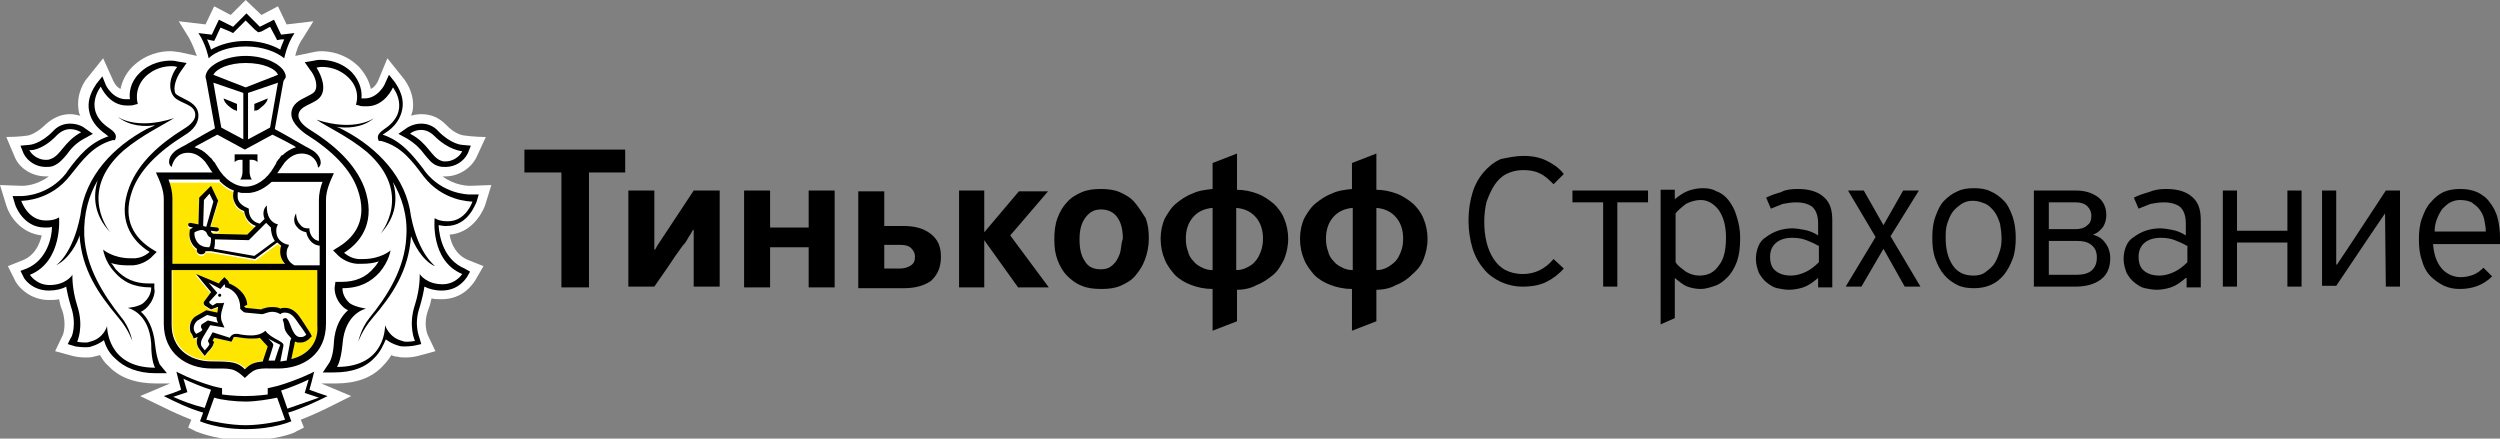 <svg id="Layer_1" xmlns="http://www.w3.org/2000/svg" viewBox="0 0 317.5 55.7"><rect x="0" y="0" width="317.5" height="55.7" fill="#808080" stroke="none"/><style>.st0{fill:#FFFFFF;} .st1{fill:#FFE600;}</style><path class="st0" d="M61.6 26.1l.8-2.6-2.7.1c-.2 0-1.9 0-3.5-1.2h.4c1.6 0 3.2-1 3.9-2.4l1.2-2.6c-1.4 0-2.8-.2-2.8-.2s-1.1-.1-2.3-1.4c-.9-.9-1.9-1.3-3.1-1.3-.5 0-1 .1-1.3.2.1-.2.1-.4.2-.6.4-2.4-1.2-4.2-1.2-4.2l-2-2.5-1.2 2.9s-.3.7-.9 1c-.2-.9-.6-1.8-1.5-2.8-1.7-1.7-3.7-2-4.8-2-.5 0-.9.1-.9.1l-2.4.5c.1-.5.4-1.5 1-2.3l1.3-2.1-3.4.4L35.3.8l-2.1 1.1-2-1.9-1.9 1.9L27.2.8l-1.1 2.3-3.4-.4L24 4.8c.5.9.8 1.8 1 2.3l-2.3-.5h-.1c-.1 0-.5-.1-1-.1-1.1 0-3.1.3-4.8 2-.9.9-1.3 1.9-1.5 2.8-.6-.3-.9-1-.9-1l-1.3-2.9-2 2.5c-.3.3-1.5 2-1.1 4.2 0 .2.1.4.2.6-.4-.1-.8-.2-1.3-.2-1.2 0-2.2.5-3.1 1.3-1.2 1.2-2.2 1.4-2.2 1.4s-1.1.2-2.8.2L1.9 20c.6 1.4 2.2 2.4 3.9 2.4h.4c-1.6 1.2-3.2 1.2-3.4 1.2L0 23.5l.8 2.6c.4 1.3 1.8 3.5 4.5 3.8C5 31.1 4.4 32.4 3 33l-2 .8 1 2c.6 1 2.1 2.3 4.2 2.3.5 0 .9 0 1.3-.1.1.5.2 1 .4 1.4.6 1.8.1 3.1.1 3.1l-1 2.1 2.2.6s.7.2 1.6.2c.4 0 .8 0 1.1-.1.3-.1.5-.1.8-.2.3.5.6 1 1.1 1.4 1.4 1.5 3.5 2.2 6 2.2h1.8l-3.8 1.6 2.9 1.4c1 .5 2.3 1.1 3.6 1.6l-.4 1 1 .5c.1 0 2 .9 5.2 1.1h2.4c3.2-.2 5.1-1 5.1-1.1l1-.5-.4-1c1.3-.5 2.6-1.1 3.6-1.6l2.8-1.4-3.8-1.6h1.8c2.6 0 4.6-.7 6-2.2.4-.4.8-.9 1.1-1.4.2.1.5.2.8.2.3.1.7.1 1.1.1.8 0 1.5-.2 1.5-.2l2.2-.6-1-2.1c0-.1-.6-1.3.1-3.2.2-.5.3-.9.4-1.4.4.1.9.1 1.3.1 2.7 0 3.9-1.9 4.2-2.3l1.1-1.9-2-.8c-1.4-.6-2.1-1.9-2.3-3.2 2.6-.2 4-2.4 4.5-3.7m-36.4-18z"/><path class="st0" d="M31.2 7.9c-2.2 0-3.8.7-4.1 1.5l4.1 1.6 4.1-1.6c-.3-.8-1.9-1.5-4.1-1.5M31.2 50.9c-1.4 0-3.2-.3-4-.5l-1 2.8c.7.2 3 .7 5 .7s4.4-.5 5-.7l-1-2.8c-.9.3-2.7.5-4 .5M39.1 48.1c-.8.4-2.5 1.1-3.5 1.4l.8 2.3c1.6-.4 2.8-.9 3.9-1.5l-1.8-.6.6-1.6zM23.3 48.1l.5 1.7-1.8.6c1.1.5 2.3 1 3.9 1.5l.8-2.3c-.9-.4-2.6-1-3.4-1.5M31.2 5.2c1.6 0 3.2.4 4.4 1.1.1-.4.3-.8.5-1.3l-.5.1-.5.1-.1-.5-.6-1.3-1.2.6-.4.2-.4-.3-1.2-1.2L30 3.8l-.3.3-.5-.1-1.1-.6-.6 1.3-.2.4-.5-.1h-.5c.2.5.4.9.5 1.3 1.2-.7 2.8-1.1 4.4-1.1M56 20.3c.2.1.4.1.6.1.9 0 1.8-.6 2.1-1.3 0 0-1.7-.1-3.5-1.9-.6-.6-1.2-.8-1.7-.8-.8 0-1.4.4-1.4.4 2.2 1.3 2.6 3.1 3.9 3.5M5.8 20.5c.2 0 .4 0 .6-.1 1.2-.4 1.7-2.3 3.9-3.4 0 0-.6-.4-1.4-.4-.5 0-1.1.2-1.7.8-1.8 1.8-3.5 1.9-3.5 1.9.3.6 1.2 1.2 2.1 1.2"/><path class="st0" d="M56.6 27.9h.1c2.3 0 3.1-2.5 3.1-2.5-.4 0-3.8-.1-6.2-3.2-1.6-2-2.9-3.8-5.4-4.5h-.3l-.1-.3c-.1-.4.2-.8.8-1.2 3.5-2.3 1.1-5.3 1.1-5.3s-1 2.4-3.3 2.4h-.2c-.3 0-.5 0-.8-.1l-.4.1s.6-1.8-.9-3.4c-1.2-1.2-2.6-1.4-3.4-1.4-.4 0-.7.1-.7.1.8 1 1.3 2.7.4 3.8-.8.9-2.7.9-2.7 2.3 0 .6.5 1.2 1.5 1.8 2.9 1.8 5.7 4.2 6.9 7.4 1.5 4-.2 6.7-2.6 8.2 0 0 .7.7 1.8.8h.6c2.3 0 3.5-1.1 3.5-1.1s-.2 1.5-1.4 2.8c-1.1 1.3-2.5 2-4.7 2 0 0-.1 1 .9 1.9.6.6 2.1.7 2.1.7s-2.7.5-3 4.5c-.2 2.1-.7 2.9-.7 2.9 6.2 0 6.1-5.3 6.1-5.3s.4 1.6 2.2 2c.2.1.4.1.6.1.6 0 1-.1 1-.1s-.9-1.9 0-4.6c.7-2.2.6-3.9.6-3.9s.8 1.3 2.9 1.3c1.7 0 2.5-1.3 2.5-1.3-4.2-1.7-3.7-7.3-3.7-7.3s.7.4 1.8.4m-1.3 5.8c-1.7-.8-2.8-3-3-3.8-.3 4.4-2.4 7.4-4.9 10.4-1.3 1.5-1.8 3-1.8 3s.3-1.7 1.4-3c2.3-2.8 4.6-6.3 4.7-10.3.1-2.8-.6-5.1-1.7-7 .6 2 .5 4.4-1.6 6.6 0 0 4.3-5.1-1.7-10.4-2.4-2-5-3.2-6.4-4.1 4.9 1.6 7.3-.2 7.3-.2-1.6 1.3-3.6 1.3-4.9 1.1.3.2.7.3 1.1.5 4.1 2.2 7.8 5.9 8.4 11 1 5 3.1 6.2 3.1 6.2M16 39.3s1.4-.2 2.1-.7c1-.9.9-1.9.9-1.9-2.2 0-3.6-.8-4.7-2-1.2-1.4-1.4-2.8-1.4-2.8s1.2 1.1 3.5 1.1h.6c1.1-.1 1.8-.8 1.8-.8-2.4-1.5-4-4.2-2.6-8.2 1.2-3.2 4-5.6 6.9-7.4 1-.6 1.5-1.3 1.5-1.8 0-1.3-1.9-1.4-2.7-2.3-.9-1-.3-2.7.4-3.8 0 0-.3-.1-.7-.1-.8 0-2.2.2-3.4 1.4-1.6 1.6-.9 3.4-.9 3.4H17c-.2.1-.5.1-.8.1H16c-2.3 0-3.3-2.4-3.3-2.4s-2.4 3 1.1 5.3c.6.4.9.8.8 1.2l-.1.3h-.3c-2.6.7-3.9 2.5-5.4 4.5-2.4 3.1-5.8 3.2-6.2 3.2 0 0 .8 2.5 3.1 2.5h.1c1.1 0 1.6-.4 1.6-.4s.4 5.6-3.7 7.3c0 0 .8 1.3 2.5 1.3 2.1 0 2.9-1.3 2.9-1.3s-.1 1.5.6 3.7c.9 2.7 0 4.6 0 4.6s.5.1 1 .1c.2 0 .4 0 .6-.1 1.7-.4 2.2-2 2.2-2s-.2 5.3 6.1 5.3c0 0-.5-.7-.7-2.9-.2-3.9-2.9-4.4-2.9-4.4m-1 1c-2.5-2.9-4.6-6-4.9-10.4-.3.8-1.3 3-3 3.8 0 0 2.1-1.3 3.1-6.3.6-5.1 4.3-8.8 8.4-11 .4-.2.7-.4 1.1-.5-1.2.2-3.3.2-4.8-1.1 0 0 2.4 1.7 7.2.2-1.3.9-4 2.1-6.4 4.1-6 5.3-1.7 10.4-1.7 10.4-2.2-2.2-2.2-4.6-1.6-6.6-1.1 1.9-1.9 4.2-1.7 7 .2 4 2.4 7.5 4.7 10.3 1.1 1.4 1.4 3 1.4 3s-.5-1.4-1.8-2.9M26.6 19.8l.3.3s0 .1.1.1c.1.1.2.2.3.4 0 0 0 .1.1.1.1.2.2.3.3.5.9 1.6 2.3 2.5 3.6 2.5 1.3 0 2.7-.9 3.6-2.5.1-.2.2-.3.3-.5v-.1c.1-.1.2-.3.3-.4 0 0 0-.1.1-.1.1-.1.2-.2.3-.4h.1c.5-.5 1-.8 1.7-1l-.3-.2-1.4-.7-1.3-.8-3.5 1.9-3.5-1.9-1.3.7-1.3.7-.3.2c.7.3 1.3.6 1.8 1.2 0-.1 0-.1 0 0m3.2-.2h3v1c-.3-.4-1-.3-1-.3v1.5s0 .7.3 1h-1.4c.3-.3.3-1 .3-1v-1.5s-.7-.1-1 .3v-1z"/><path class="st0" d="M30.9 17.6v-5.9l-3.8-1.3 1 5.7 2.8 1.5zm-.8-4.4v.9l-.2-.1s-.3-.1-.7-.4c-.8-.6-.8-1.1-.8-1.1l1.7.7zM34.3 16.2l1-5.7-3.8 1.3v5.9l2.8-1.5zm-2-3l1.7-.7s0 .6-.8 1.1c-.5.4-.7.4-.7.4l-.2.1v-.9zM25.6 31.3c.4.1.8.2 1 .2v-.1c0-.1 0-.1.1-.2.1-.3.1-.7.1-.9-.2-.1-.4-.3-.5-.5-.1-.3-.3-.4-.6-.4-.4 0-.8.2-1 .3-.1.7.5 1.5.9 1.6M33.9 28.2c-.7.8-2.1 2.1-2.1 2.1l-.1.1-4.3-.1c0 .4-.1.8-.1 1.1v.1l5.1.9c.5-.4 2-1.4 2.6-1.9-.4-.6-.5-1.3-.4-1.8-.3-.1-.5-.3-.7-.5"/><path class="st0" d="M34.5 23c-1 1-1.9 1.4-2.8 1.4h-1c-.1 0-.3 0-.5-.1-.1.2-.1.7.1 1.1.2.4.5.7 1.1.9l.2.1v.2c0 .1 0 1.3 1.4 1.7l.6-.6c-.3-.7-.1-1.3.3-1.7 0 .1-.2 1.7 1.1 2.3l.2.1-.1.2c0 .1-.5 1.7 1.1 2.3l.3.1-.1.3c0 .1-.7 1.5.8 2.3h3.2v-2.5c-1.1-.1-1.6-1.1-1.7-1.7-.5-.1-.9-.3-1.2-.7-.7-.9-.1-1.7-.1-1.7s0 .9.5 1.4c.3.3.6.5 1 .5h.2v.2c0 .1.1 1.2 1.2 1.4v-5.2c0-.8.2-1.6.5-2.4h-6.3zM25.9 25.4l-.1 3.3.3.1 1-3.2-.5-1zM36 40.6s.1 0 0 0c.7.2.8 2.2 1.8 2.4h.3c.3 0 .5-.1.6-.3 0 0-.5-.8-.9-1.3-.5-.7-.9-1.5-1.8-1.5h-.1c-.3 0-.5.2-.5.2-.4-.2-.7-.3-1-.3-.6 0-1 .3-1.3.3l-2.1-.4c-.3 0-.6-.4-.7-.5v-.1-.2c-.1-1.7-1.4-2.4-1.9-2.4 0 0 .1-.3-.1-.4l-.5.6-1.5-.8 1.1 1.3-.9 1c-.1.1-.1.3-.1.3l.4.3.5-.3h.6c.2 0 .4 0 .4-.2-.1.6-.6 1.7-.3 2.6l.3.7-1.8-.3-.9 1.5c-.3.5-.3 1-.1 1.3l.3.4s.5-.5.6-.8l-.1-.2c-.1-.1-.1-.3 0-.4l.5-.9 2.2.5.1-.2c.1-.2.4-.3.6-.3h.3c.4.1 1.1.2 1.7.2.7 0 1.5-.1 1.8-.6.8 1.2 2.4 1.4 2.3 1.9l-.4 2c.3 0 .5 0 .8-.1l.4-2.1c0-.2.1-.5.1-.5-.2-.2-.5-.5-.7-.9-.3-.5-.1-.8-.4-1.5.1.1.2 0 .4 0m-8.2-3c-.1 0-.2-.1-.2-.2s.1-.2.2-.2.2.1.2.2c0 .2 0 .2-.2.2"/><path class="st0" d="M24.9 42.5s.7-.3.8-.5l-.1-.2c-.1-.2-.1-.3.1-.4l.8-.5 1.3.3s-.2-.3-.2-.7l-1.2-.3-1.2.7c-.5.4-.5 1-.4 1.4l.1.2zM34.1 45.9h.8l.7-2c-.4-.2-1.2-.6-1.5-.8.2.3.7.6.6.9l-.6 1.9z"/><path class="st1" d="M40.5 34.2H21.9v7c0 2.8 2.1 4.6 5.1 4.6 2.5 0 3.2.1 4.2 1 .7-.6 1.2-.9 2.3-1v-.1l.6-1.8-1-1.1c-.4.2-.7.2-1.2.2s-1.2-.1-1.8-.2H29.8l-.2.2-.2.4-.4-.1-1.8-.4-.2.4.2.2-.1.3c-.1.4-.6.9-.7 1l-.4.5-.4-.5-.3-.4c-.3-.4-.4-.9-.2-1.5l-.5.2-.2-.5-.2-.3c-.3-.6-.2-1.5.6-2l1.4-.8 1.4.3c0-.1.1-.6.1-.7h-.1l-.8.3-.8-.5s-.3-.3 0-.6l.7-1.1-1.9-2.3 2.9 1.2.2-.2.4-.5.4.4c.1.1.2.3.2.4.8.3 2.2 1.2 2.3 2.7l-.3.1.2.2 2 .2c.1 0 .1 0 .2-.1.3-.1.6-.2 1.1-.2.4 0 .7.1 1.1.2.1 0 .3-.1.5-.1h.1c1.1 0 1.6.8 2.1 1.5.1.1.1.2.2.3.4.5.9 1.3.9 1.4l.2.4-.4.2c-.2.2-.5.5-1.1.5h-.4c-.1 0-.2-.1-.3-.1 0 .1 0 .2-.1.3l-.2 1.9c2.1-.5 3.5-2.1 3.5-4.4v-7zM21.9 33.7h14.4c-.7-.7-.7-1.7-.5-2.3-.2-.1-.4-.2-.5-.4-.6.4-2.3 1.7-2.7 2l-.1.1-5.7-1h-.7c-.1.3-.3.4-.5.4h-.1c-.1 0-.3-.1-.4-.2-.1-.1-.1-.3-.1-.4v-.1c-.6-.4-1.1-1.3-.9-2.3v-.1l.1-.1s.1-.1.3-.2l-.4-.1c-.2 0-.3-.2-.2-.3 0-.2.2-.3.3-.2l1 .2.1-3.4 1.5-1.5.9 1.9-1 3.3.9.1c.2 0 .3.2.2.3 0 .1-.1.2-.3.2l-.7-.1v.1c.1.2.2.3.3.3l4.3.1 1.1-1.1c-1.1-.4-1.4-1.3-1.5-1.9-.6-.3-1-.6-1.2-1.1-.3-.6-.2-1.2-.1-1.5-.6-.2-1.2-.6-1.8-1.2h-6.5c.3.7.5 1.6.5 2.4v8.1z"/><path d="M27.9 37.3c-.1 0-.2.1-.2.2s.1.2.2.2.2-.1.2-.2-.1-.2-.2-.2M40.4 49.9l-1.1-.4.3-1.1.3-1.2s-1.9 1-4.6 1.8c-.8.2-1.3.3-1.3.3v.8s-1.4.2-2.9.2c-1.4 0-2.9-.2-2.9-.2v-.8s-.6-.1-1.3-.3c-2.7-.8-4.5-1.8-4.5-1.8l.3 1.2.3 1.1-1 .4-1.2.4c1.4.7 3.2 1.6 5 2.1l-.4 1.1s2.2 1 5.8 1c3.6 0 5.8-1 5.8-1l-.4-1.1c1.7-.5 3.6-1.4 5-2.1l-1.2-.4zm-18.4.5l1.8-.6-.5-1.7c.8.4 2.5 1.1 3.5 1.4l-.8 2.3c-1.6-.4-2.9-.9-4-1.4m9.2 3.6c-2 0-4.4-.5-5-.7l1-2.8c.9.3 2.7.5 4 .5 1.3 0 3.1-.3 4-.5l1 2.8c-.6.2-3 .7-5 .7m5.3-2.1l-.8-2.3c1-.3 2.7-1 3.5-1.4l-.5 1.7 1.8.6c-1.2.4-2.5.9-4 1.4M31.2 5.9c2.2 0 3.9.7 4.9 1.5 0 0 .3-1.7 1.3-3.2l-1.7.2-.9-1.9-1.8.9-1.7-1.7-1.7 1.7-1.8-.9-.9 1.9-1.7-.2c1 1.5 1.3 3.2 1.3 3.2.8-.8 2.5-1.5 4.7-1.5m-4.5-.8l.5.1.2-.4.6-1.3 1.2.5.4.2.4-.4 1.2-1.2 1.2 1.2.4.3.4-.1 1.1-.6.7 1.3.2.4.5-.1h.4c-.2.5-.4.9-.5 1.3-1.2-.7-2.8-1.1-4.4-1.1-1.6 0-3.2.4-4.4 1.1-.1-.4-.3-.8-.5-1.3l.4.1zM56.7 28.7c2.8 0 3.7-2.9 3.8-3l.3-1h-1.1c-.4 0-3.5-.1-5.7-2.9l-.2-.3c-1.4-1.8-2.8-3.6-5.2-4.4.1-.1.2-.1.3-.2 1.3-.8 2-1.9 2.2-3.1.3-1.8-.9-3.2-.9-3.3l-.8-1-.5 1.1c0 .1-.9 1.9-2.6 1.9h-.4c.1-.8-.1-2.1-1.2-3.3-1.4-1.4-3.1-1.6-4-1.6-.5 0-.8.1-.8.1l-1.2.2.7 1c.6.7 1.1 2.1.5 2.8-.2.2-.6.4-1 .6-.8.4-1.9.9-1.9 2.2 0 .8.7 1.7 1.8 2.5 3.5 2.2 5.7 4.5 6.6 7 1.4 3.9-.4 6.1-2.3 7.3l-.8.5.7.7c.1.1 1 .9 2.3 1h.7c.8 0 1.5-.1 2.1-.3-.2.3-.4.6-.6.8-1 1.2-2.3 1.8-4.2 1.8h-.7l-.1.7c0 .1-.1 1.4 1.1 2.5.2.2.4.3.6.4-.8.7-1.7 2-1.8 4.2-.1 1.8-.6 2.5-.6 2.5l-.8 1.2h1.4c2.3 0 4-.6 5.2-1.9.7-.7 1.1-1.6 1.4-2.3.4.3.9.6 1.6.8.3.1.5.1.8.1.6 0 1.2-.1 1.2-.1l.9-.2-.2-.7c0-.1-.8-1.7 0-4 .3-1 .5-1.9.6-2.6.6.3 1.3.5 2.2.5 2.2 0 3.1-1.6 3.2-1.7l.4-.7-.7-.4c-2.6-1.1-3.2-3.9-3.3-5.5.2 0 .5.1.8.1h.2zm2 6.1s-.8 1.3-2.5 1.3c-2.1 0-2.9-1.3-2.9-1.3s.1 1.7-.6 3.9c-.9 2.7 0 4.6 0 4.6s-.5.1-1 .1c-.2 0-.4 0-.6-.1-1.7-.4-2.2-2-2.2-2s.2 5.3-6.1 5.3c0 0 .5-.7.7-2.9.3-4 3-4.5 3-4.5s-1.4-.2-2.1-.7c-1-.9-.9-1.9-.9-1.9 2.2 0 3.6-.8 4.7-2 1.2-1.4 1.4-2.8 1.4-2.8s-1.2 1.1-3.5 1.1h-.6c-1.1-.1-1.8-.8-1.8-.8 2.4-1.5 4-4.2 2.6-8.2-1.2-3.2-4-5.6-6.9-7.4-1-.6-1.5-1.3-1.5-1.8 0-1.3 1.9-1.4 2.7-2.3.9-1 .3-2.7-.4-3.8 0 0 .3-.1.7-.1.8 0 2.2.2 3.4 1.4 1.6 1.6.9 3.4.9 3.4l.4.1c.2.1.5.1.8.1h.2c2.3 0 3.3-2.4 3.3-2.4s2.4 3-1.1 5.3c-.6.4-.9.8-.8 1.2l.1.3h.3c2.6.7 3.9 2.5 5.4 4.5 2.4 3.1 5.8 3.2 6.2 3.2 0 0-.8 2.5-3.1 2.5h-.1c-1.1 0-1.6-.4-1.6-.4s-.6 5.4 3.5 7.1"/><path d="M51.7 17.6c1 .6 1.7 1.3 2.2 2 .5.6 1 1.3 1.8 1.5.3.1.6.1.9.1 1.2 0 2.3-.7 2.8-1.7l.4-1-1.1-.1c-.1 0-1.4-.1-3-1.7-.6-.7-1.4-1-2.2-1-1 0-1.8.5-1.9.6l-1 .7 1.1.6zm1.8-1.1c.5 0 1.1.2 1.7.8 1.8 1.8 3.5 1.9 3.5 1.9-.3.7-1.2 1.3-2.1 1.3-.2 0-.4 0-.6-.1-1.2-.4-1.7-2.3-3.9-3.4 0-.1.6-.5 1.4-.5M52.2 27.5c-.6-5-4.3-8.7-8.4-10.9-.4-.2-.7-.4-1.1-.5 1.2.2 3.3.2 4.8-1.1 0 0-2.4 1.8-7.3.2 1.3.9 4 2.1 6.4 4.1 6 5.3 1.7 10.4 1.7 10.4 2.1-2.2 2.2-4.6 1.6-6.6 1.1 1.9 1.9 4.2 1.7 7-.2 4-2.4 7.5-4.7 10.3-1.1 1.4-1.4 3-1.4 3s.5-1.5 1.8-3c2.5-2.9 4.6-6 4.9-10.4.3.8 1.3 3 3 3.8.1-.1-2-1.3-3-6.3M20.3 46.3s-.4-.7-.6-2.5c-.2-2.2-1-3.5-1.8-4.2.2-.1.5-.3.6-.4 1.2-1.1 1.2-2.4 1.1-2.5V36h-.7c-1.8 0-3.1-.6-4.2-1.8-.2-.3-.4-.6-.6-.8.6.2 1.3.3 2.1.3h.7c1.3-.1 2.2-.9 2.3-1l.7-.7-.8-.5c-1.8-1.2-3.7-3.4-2.3-7.3.9-2.5 3.1-4.8 6.6-7 1.2-.7 1.8-1.6 1.8-2.5 0-1.3-1.1-1.8-1.9-2.2-.4-.2-.8-.4-1-.6-.4-.7.1-2.1.7-2.9l.7-1-1.2-.2s-.3-.1-.8-.1c-.9 0-2.6.2-4 1.6-1.2 1.2-1.3 2.5-1.2 3.3H16c-1.7 0-2.6-1.8-2.6-1.9l-.4-1-.8 1c0 .1-1.2 1.5-.9 3.3.2 1.2.9 2.2 2.2 3.1.1.1.2.2.3.2-2.4.8-3.8 2.5-5.2 4.4l-.2.3c-2.2 2.8-5.3 2.9-5.7 2.9H1.6l.3 1c0 .1 1 3 3.8 3h.1c.3 0 .6 0 .8-.1 0 1.3-.6 4.2-3.2 5.3l-.8.3.4.8c0 .1 1 1.7 3.2 1.7.9 0 1.7-.2 2.2-.5.1.6.3 1.5.6 2.5.8 2.3.1 4 0 4l-.4.8 1 .3c.1 0 .6.1 1.2.1.3 0 .6 0 .8-.1.7-.2 1.2-.5 1.6-.8.2.7.6 1.6 1.4 2.3 1.2 1.2 2.9 1.9 5.2 1.9h1.4l-.9-1.1zm-.6.4c-6.2 0-6.1-5.3-6.1-5.3s-.4 1.6-2.2 2c-.2.1-.4.1-.6.1-.6 0-1-.1-1-.1s.9-1.9 0-4.6c-.7-2.2-.6-3.9-.6-3.9s-.8 1.3-2.9 1.3c-1.7 0-2.5-1.3-2.5-1.3 4.2-1.7 3.7-7.3 3.7-7.3s-.5.4-1.6.4h-.1c-2.3 0-3.1-2.5-3.1-2.5.4 0 3.8-.1 6.2-3.2 1.6-2 2.9-3.8 5.4-4.5h.3l.1-.3c.1-.4-.2-.8-.8-1.2-3.5-2.3-1.1-5.3-1.1-5.3s1 2.4 3.3 2.4h.2c.3 0 .5 0 .8-.1l.4-.1s-.6-1.8.9-3.4c1.2-1.2 2.6-1.4 3.4-1.4.4 0 .7.1.7.1-.8 1-1.3 2.7-.4 3.8.8.9 2.7.9 2.7 2.3 0 .6-.5 1.2-1.5 1.8-2.9 1.8-5.7 4.2-6.9 7.4-1.5 4 .2 6.7 2.6 8.2 0 0-.7.7-1.8.8h-.6c-2.3 0-3.5-1.1-3.5-1.1s.2 1.5 1.4 2.8c1.1 1.3 2.5 2 4.7 2 0 0 .1 1-.9 1.9-.6.6-2.1.7-2.1.7s2.7.5 3 4.5c0 2.4.5 3.1.5 3.1z"/><path d="M5.8 21.2c.3 0 .6 0 .9-.1.8-.3 1.3-.9 1.8-1.5.5-.7 1.1-1.4 2.2-2l1.1-.6-1-.7c-.1-.1-.8-.6-1.9-.6-.8 0-1.6.3-2.2 1-1.6 1.6-2.9 1.7-3 1.7l-1.1.1.4 1c.5 1 1.6 1.7 2.8 1.7m1.4-4c.6-.6 1.2-.8 1.7-.8.8 0 1.4.4 1.4.4-2.2 1.2-2.6 3-3.9 3.4-.2.1-.4.1-.6.1-.9 0-1.8-.6-2.1-1.3 0 .2 1.7.1 3.5-1.8M10.7 29.9c-.1-2.8.6-5.1 1.7-7-.6 2-.5 4.4 1.6 6.6 0 0-4.3-5.1 1.7-10.4 2.4-2 5-3.2 6.4-4.1-4.9 1.6-7.2-.2-7.2-.2 1.6 1.3 3.6 1.3 4.8 1.1-.3.2-.7.3-1.1.5-4.1 2.2-7.8 5.9-8.4 11-1 5-3.1 6.3-3.1 6.3 1.7-.8 2.8-3 3-3.8.3 4.4 2.4 7.4 4.9 10.4 1.3 1.5 1.8 3 1.8 3s-.3-1.7-1.4-3c-2.3-2.9-4.5-6.4-4.7-10.4M29.8 19.6v1c.3-.4 1-.3 1-.3v1.5s0 .7-.3 1H32c-.3-.3-.3-1-.3-1v-1.5s.7-.1 1 .3v-1h-2.9zM29.2 13.6c.5.4.7.4.7.4l.2.1v-.9l-1.7-.7s0 .5.8 1.1M33.2 13.6c.8-.6.8-1.1.8-1.1l-1.7.7v.9l.2-.1c0 .1.3 0 .7-.4"/><path d="M36.3 9.8c0-1.4-2.4-2.7-5.1-2.7-2.7 0-5.1 1.3-5.1 2.7l.1.4 1.1 6.1-1.1.6-2.8 1.6s-.6.3-.9.5c-1.1.7-1.3 1.8-.7 2.2.2-.9.8-1.8 2.1-1.8.9 0 1.6.5 2.2 1.2.1.2.3.4.4.6.2.3.3.5.5.7h-7.2c.5 1.1 1 2.2 1 3.4v15.8c0 3.8 2.9 5.7 6.1 5.7 2.5 0 2.8-.1 4.2 1.2 1.4-1.4 1.7-1.2 4.2-1.2 3.2 0 6.1-1.8 6.1-5.7V25.4c0-1.2.5-2.3 1-3.4h-7.2c.2-.2.3-.5.5-.7.1-.2.3-.4.4-.6.6-.7 1.3-1.2 2.2-1.2 1.3 0 2 .9 2.1 1.8.6-.4.4-1.5-.7-2.2-.3-.2-.9-.5-.9-.5L36 17l-1.1-.6 1.1-6.1.3-.5zm-9.2.7l3.8 1.3v5.9l-2.8-1.5-1-5.7zm.8 12.5c.6.6 1.2 1 1.8 1.2-.1.3-.2.9.1 1.5.2.5.6.9 1.2 1.1.1.6.4 1.5 1.5 1.9l-1.1 1.1-4.3-.1c-.1 0-.3-.2-.3-.3v-.1l.7.1c.1 0 .3-.1.3-.2 0-.2-.1-.3-.2-.3l-.9-.1 1-3.3-.9-1.9-1.5 1.5-.1 3.4-1-.2c-.2 0-.3.1-.3.2 0 .2.1.3.2.3l.4.1c-.1.1-.2.1-.3.2l-.1.1v.1c-.2 1 .3 1.9.9 2.3v.1c0 .1 0 .3.1.4.1.1.2.2.4.2h.1c.3 0 .5-.2.5-.4h.7l5.6 1 .1-.1c.4-.3 2.2-1.6 2.7-2 .2.1.3.3.5.4-.2.6-.2 1.6.5 2.3H21.9v-8.3c0-.8-.2-1.6-.5-2.4h6.5zm7 7.6c-.6.4-2 1.5-2.6 1.9l-5.1-.9v-.1c.1-.3.1-.6.1-1.1l4.3.1.1-.1 2.1-2.1.6.6c0 .4.1 1.1.5 1.7m-8.6-.9c.1.3.3.4.5.5 0 .2 0 .6-.1.9 0 .1 0 .1-.1.2v.1c-.2 0-.7 0-1-.2-.4-.1-1-.9-.9-1.7.2-.1.6-.3 1-.3.3.1.5.2.6.5m-.5-1l.1-3.3.7-.8.5 1-.9 3.2-.4-.1zm9.1 17.1h-.8l.6-1.9c.1-.3-.4-.6-.6-.9.3.2 1.1.6 1.5.8-.1.1-.7 2-.7 2m1.9-2.1l-.4 2.1c-.3 0-.5.1-.8.1l.4-2c.1-.6-1.5-.8-2.3-1.9-.4.4-1.1.6-1.8.6s-1.3-.1-1.7-.2h-.3c-.2 0-.4.1-.6.3l-.1.2-2.2-.7-.5.9c-.1.1-.1.3 0 .4l.1.2c-.1.3-.6.8-.6.8l-.3-.4c-.3-.3-.2-.8.1-1.3l.9-1.5 1.8.3-.3-.7c-.4-.9.2-2 .3-2.6 0 .2-.2.2-.4.2h-.6l-.5.3-.4-.3c0-.1-.1-.2.1-.3l.9-1-1.1-1.3 1.5.8.5-.6c.1.1.1.4.1.4.5 0 1.8.7 1.9 2.4V39.2c.1.1.4.5.7.5l2.1.2c.2 0 .7-.3 1.3-.3.3 0 .7.1 1 .3 0 0 .2-.2.5-.2h.1c.9 0 1.3.8 1.8 1.5.4.5.9 1.3.9 1.3-.2.2-.4.3-.6.3H38c-1-.2-1.1-2.2-1.7-2.4h-.1c-.2 0-.3.2-.3.2.3.7.1 1 .4 1.5.2.4.6.7.7.9-.1.1-.2.5-.2.7m-11.2-2l.1.2c-.1.2-.8.5-.8.5l-.2-.3c-.2-.4-.1-1 .4-1.4l1.2-.7 1.2.3c0 .4.2.7.2.7l-1.3-.3-.8.5c-.1.2-.1.4 0 .5M37 45.6l.4-1.9c0-.1 0-.2.1-.3.1 0 .2.1.3.1h.4c.5 0 .9-.3 1.1-.5l.3-.3-.2-.4s-.5-.8-.9-1.4c-.1-.1-.1-.2-.2-.3-.4-.6-1-1.5-2.1-1.5h-.1c-.2 0-.3 0-.5.1-.3-.2-.7-.2-1.1-.2-.5 0-.8.1-1.1.2-.1 0-.1 0-.2.1l-2-.2-.2-.2.4-.2c-.1-1.5-1.5-2.4-2.3-2.7 0-.1-.1-.3-.2-.4l-.4-.4-.5.5-.2.3-2.9-1.2 1.9 2.3-.8 1.1c-.3.3 0 .6 0 .6l.8.5.8-.3h.1c0 .1-.1.6-.1.7l-1.4-.3-1.4.8c-.7.5-.8 1.4-.6 2l.2.3.2.5.5-.2c-.2.6-.1 1.1.2 1.5l.3.4.4.5.4-.5c.1-.1.6-.6.7-1l.1-.3-.2-.1.2-.4 1.8.4.4.1.2-.4.1-.2H30c.7.1 1.3.2 1.8.2s.9 0 1.2-.1l1 1.1-.6 1.8v.1c-1.1.1-1.6.3-2.3 1-.9-.9-1.6-1-4.2-1-3 0-5.1-1.8-5.1-4.6v-7h18.5v7c.2 2.2-1.2 3.8-3.3 4.3M41 23c-.3.7-.5 1.6-.5 2.4v5.2c-1.1-.2-1.2-1.4-1.2-1.4V29h-.2c-.5 0-.8-.2-1-.5-.5-.5-.5-1.4-.5-1.4s-.6.9.1 1.7c.3.4.7.6 1.2.7.1.6.6 1.6 1.7 1.7v2.5h-3.2c-1.5-.8-.9-2.3-.8-2.3l.1-.3-.4-.1c-1.6-.6-1.2-2.2-1.1-2.3l.1-.2-.3-.1c-1.3-.6-1.1-2.3-1.1-2.3-.4.3-.6 1-.3 1.7l-.6.6c-1.4-.3-1.4-1.6-1.4-1.7v-.2l-.2-.1c-.5-.2-.9-.5-1.1-.9-.2-.4-.1-.9-.1-1.1.2 0 .3.1.5.1h1c.9-.1 1.8-.5 2.8-1.4H41zm-5-5.2l1.3.7.3.2c-.7.2-1.3.6-1.7 1h-.1c-.1.1-.2.2-.3.4l-.1.1c-.1.1-.2.3-.3.4v.1c-.1.2-.2.3-.3.5-.9 1.6-2.3 2.5-3.6 2.5-1.3 0-2.7-.9-3.6-2.5-.1-.2-.2-.3-.3-.5 0 0 0-.1-.1-.1-.1-.1-.2-.3-.3-.4 0 0 0-.1-.1-.1l-.3-.3-.1-.1c-.5-.5-1-.8-1.7-1l.3-.2 1.3-.7 1.3-.7 3.5 1.9 3.5-1.9 1.4.7zm-1.7-1.6l-2.8 1.5v-5.9l3.8-1.3-1 5.7zm-3.1-5.1l-4.1-1.6c.4-.8 2-1.5 4.1-1.5 2.2 0 3.8.7 4.1 1.5l-4.1 1.6z"/><g><path d="M87.4 30.2c.2-.3.4-.6.6-1h.1v7.2h3.3V24.2h-3.3l-3.7 5.6-.6.9c-.2.3-.4.6-.6 1h-.1v-7.5h-3.3v12.2h3.3c.6-.9 1.2-1.7 1.8-2.6.6-.9 1.2-1.8 1.8-2.6.3-.3.5-.6.7-1M97.8 31.4h4.9v5.1h3.3V24.2h-3.3v4.7h-4.9v-4.7h-3.3v12.3h3.3zM119.5 32.6c0-1.3-.4-2.2-1.3-2.9-.9-.7-2-1-3.5-1h-2.4v-4.4H109v12.3h5.8c1.4 0 2.5-.3 3.4-.9.9-.8 1.3-1.8 1.3-3.1m-3.8 1.1c-.3.2-.8.4-1.3.4h-2.1v-3h2.1c.5 0 1 .1 1.3.4.3.3.5.6.5 1.1 0 .5-.1.8-.5 1.1M161.7 34.9c.6-.5 1-1.2 1.4-2 .3-.8.5-1.6.5-2.6 0-.9-.2-1.8-.5-2.5-.3-.8-.8-1.4-1.3-1.9-.6-.5-1.3-1-2.1-1.3-.8-.3-1.7-.5-2.6-.5v-4.6l-3.1 1.2V24c-.9.1-1.8.2-2.6.6-.8.3-1.5.8-2.1 1.3-.6.5-1 1.2-1.4 1.9-.3.7-.5 1.6-.5 2.5 0 1 .2 1.9.5 2.6.3.8.8 1.4 1.3 2 .6.6 1.3 1 2.1 1.3.8.3 1.7.5 2.7.5V42l3.1-1.2v-4c.9 0 1.8-.2 2.5-.6.8-.3 1.5-.8 2.1-1.3m-7.7-.6c-.5 0-.9-.1-1.3-.3-.4-.2-.8-.4-1.1-.8-.3-.3-.6-.7-.7-1.2-.2-.5-.3-1-.3-1.7 0-1.1.3-2 .9-2.7.6-.7 1.4-1.1 2.5-1.2v7.9zm4.3-.3c-.4.2-.8.3-1.3.3v-7.9c1.1.1 1.9.5 2.5 1.2.6.7.9 1.6.9 2.7 0 .6-.1 1.2-.3 1.7-.2.5-.4.9-.7 1.2-.3.4-.7.6-1.1.8M180.8 32.9c.3-.8.5-1.6.5-2.6 0-.9-.2-1.8-.5-2.5-.3-.8-.8-1.4-1.3-1.9-.6-.5-1.3-1-2.1-1.3-.8-.3-1.7-.5-2.6-.5v-4.6l-3.1 1.2V24c-.9.1-1.8.2-2.6.6-.8.3-1.5.8-2.1 1.3-.6.5-1 1.2-1.4 1.9-.3.7-.5 1.6-.5 2.5 0 1 .2 1.9.5 2.6.3.8.8 1.4 1.3 2 .6.6 1.3 1 2.1 1.3.8.3 1.7.5 2.7.5V42l3.1-1.2v-4c.9 0 1.8-.2 2.5-.6.8-.3 1.5-.8 2-1.3.7-.6 1.2-1.2 1.5-2m-9 1.4c-.5 0-.9-.1-1.3-.3-.4-.2-.8-.4-1.1-.8-.3-.3-.6-.7-.7-1.2-.2-.5-.3-1-.3-1.7 0-1.1.3-2 .9-2.7.6-.7 1.4-1.1 2.5-1.2v7.9zm6.1-2.3c-.2.5-.4.9-.7 1.2-.3.3-.7.6-1.1.8-.4.2-.8.3-1.3.3v-7.9c1.1.1 1.9.5 2.5 1.2.6.7.9 1.6.9 2.7 0 .7-.1 1.2-.3 1.7M66.6 21.9h4.7v14.6h3.5V21.9h4.6V19H66.6zM133.1 24.3h-3.7l-4.4 5.2v-5.3h-3.2v12.3h3.2v-6l4.3 6h3.9l-4.9-6.6zM144.1 25.7c-.5-.6-1.2-1-1.9-1.3-.7-.3-1.5-.4-2.4-.4-.9 0-1.7.1-2.4.4-.7.3-1.4.7-1.9 1.3-.5.5-.9 1.2-1.2 2-.3.8-.4 1.7-.4 2.7 0 1 .1 1.8.4 2.6.3.8.7 1.5 1.2 2s1.1 1 1.9 1.3c.7.3 1.5.4 2.5.4.9 0 1.7-.1 2.4-.4.7-.3 1.4-.7 1.9-1.3.5-.6.9-1.2 1.2-2 .3-.8.5-1.7.5-2.7 0-1-.1-1.8-.4-2.6-.5-.8-.9-1.4-1.4-2m-1.8 6.2c-.1.5-.3.8-.5 1.2-.2.3-.5.6-.8.8-.3.2-.7.3-1.2.3-.9 0-1.6-.3-2-1-.5-.7-.7-1.6-.7-2.8 0-1.1.2-2 .7-2.7.5-.7 1.1-1.1 2-1.1.9 0 1.6.3 2.1 1s.7 1.6.7 2.7c-.2.6-.2 1.1-.3 1.6"/></g><g><path d="M193.5 19.8c1.1 0 2.1.2 2.9.6.8.4 1.6.9 2.2 1.7l-1.3 1.3c-.6-.6-1.1-1.1-1.8-1.4-.6-.3-1.3-.4-2.1-.4s-1.5.2-2.1.5c-.6.3-1.1.8-1.5 1.4-.4.6-.7 1.3-1 2.1-.2.8-.3 1.7-.3 2.6 0 .9.1 1.8.3 2.6.2.8.5 1.5.9 2.1.4.6.9 1.1 1.5 1.4.6.3 1.3.5 2.2.5 1.5 0 2.8-.6 3.9-1.9l1.3 1.2c-.6.7-1.4 1.3-2.2 1.7-.8.4-1.8.6-3 .6-1 0-1.9-.2-2.8-.6-.8-.4-1.6-.9-2.2-1.7-.6-.7-1.1-1.6-1.4-2.6-.3-1-.5-2.2-.5-3.5 0-1.3.2-2.5.5-3.5s.8-1.9 1.4-2.6c.6-.7 1.3-1.3 2.2-1.7 1-.2 1.9-.4 2.9-.4zM205.4 25.7v10.7h-1.8V25.7h-3.9v-1.5h9.6v1.5h-3.9zM221 30.2c0 1.2-.1 2.1-.4 3-.3.8-.7 1.5-1.2 2s-1 .9-1.6 1.1c-.6.2-1.2.4-1.8.4-.6 0-1.1-.1-1.7-.3-.5-.2-1-.6-1.6-1.1v5.1l-1.8.8V24.1h1.8v1.2c.6-.5 1.2-.9 1.8-1.1.6-.2 1.2-.3 1.8-.3.6 0 1.2.1 1.7.4.6.2 1.1.6 1.5 1.1.4.5.8 1.2 1 1.9.3.9.5 1.8.5 2.9zm-1.8 0c0-1.5-.3-2.6-.9-3.5-.6-.8-1.4-1.3-2.3-1.3-.7 0-1.3.2-1.9.5-.5.4-1 .8-1.3 1.2v6.2c.3.5.8.8 1.3 1.2.5.3 1.1.5 1.7.5 1.1 0 1.9-.4 2.5-1.3.6-.7.9-1.9.9-3.5zM228.3 24c1.4 0 2.5.3 3.3 1 .8.7 1.1 1.6 1.1 3v8.5h-1.8v-1.2c-.7.6-1.3 1-1.9 1.2s-1.3.3-1.8.3-1-.1-1.5-.2-.9-.4-1.3-.7c-.4-.3-.7-.7-1-1.2-.2-.5-.4-1.1-.4-1.8 0-.6.1-1.1.3-1.6.2-.5.5-.9 1-1.2.4-.3.9-.6 1.5-.8.6-.2 1.2-.3 1.8-.3.5 0 1.1.1 1.6.2s1.1.3 1.7.7v-1.5c0-.9-.2-1.6-.7-2.1-.5-.4-1.2-.6-2.1-.6-.6 0-1.2.1-1.7.2l-1.5.6-.6-1.4c.6-.3 1.2-.5 1.9-.7.5-.3 1.3-.4 2.1-.4zm2.6 7.2c-.5-.3-1-.5-1.5-.7s-1.1-.3-1.8-.3c-.8 0-1.5.2-2 .6-.5.4-.8 1-.8 1.8s.2 1.4.7 1.8 1.1.6 2 .6c.6 0 1.3-.2 1.9-.5.6-.3 1.1-.7 1.6-1.2v-2.1zM241.9 36.4l-2.7-4.8-2.8 4.8h-2l3.8-6.3-3.5-5.9h2l2.5 4.4 2.5-4.4h2l-3.6 5.8 3.8 6.4h-2zM256 30.2c0 1-.1 1.9-.4 2.7-.3.8-.7 1.5-1.1 2-.5.6-1 1-1.7 1.3-.7.3-1.4.4-2.1.4-.8 0-1.5-.1-2.1-.4-.6-.3-1.2-.7-1.7-1.3-.5-.6-.8-1.2-1.1-2-.3-.8-.4-1.7-.4-2.7 0-1 .1-1.9.4-2.7.3-.8.6-1.5 1.1-2 .5-.5 1-.9 1.7-1.2.6-.3 1.3-.4 2.1-.4s1.5.1 2.1.4c.7.3 1.2.7 1.7 1.2s.8 1.2 1.1 2c.3.9.4 1.8.4 2.7zm-1.8.1c0-.7-.1-1.3-.2-1.9-.2-.6-.4-1.1-.7-1.5-.3-.4-.7-.8-1.1-1-.5-.2-1-.4-1.6-.4-.6 0-1 .1-1.5.4-.4.3-.8.6-1.1 1s-.5.9-.7 1.5c-.2.6-.2 1.2-.2 1.8 0 1.5.3 2.6.9 3.5.6.9 1.5 1.3 2.6 1.3.6 0 1.1-.1 1.5-.4.4-.3.8-.6 1.1-1 .3-.4.5-.9.7-1.5.2-.5.3-1.1.3-1.8zM265.8 29.8c.7.2 1.2.5 1.6 1.1.4.5.6 1.2.6 1.9 0 1.2-.4 2.1-1.2 2.7s-1.9.9-3.2.9h-5.3V24.2h5.4c1.1 0 2 .3 2.7.8.7.5 1.1 1.3 1.1 2.3 0 .5-.1 1-.4 1.5-.3.4-.7.8-1.3 1zm-5.6-4.1v3.4h3.4c.7 0 1.2-.2 1.5-.5.4-.3.5-.7.5-1.2s-.2-.9-.5-1.2c-.3-.3-.8-.5-1.5-.5h-3.4zm0 5v4.2h3.5c.9 0 1.6-.2 2-.6.4-.4.6-.9.6-1.6 0-.7-.2-1.2-.7-1.6-.5-.4-1.1-.5-1.8-.5h-3.6zM275.1 24c1.4 0 2.5.3 3.3 1 .8.7 1.1 1.6 1.1 3v8.5h-1.8v-1.2h-.1c-.7.6-1.3 1-1.9 1.2s-1.3.3-1.8.3-1-.1-1.5-.2-.9-.4-1.3-.7c-.4-.3-.7-.7-1-1.2-.2-.5-.4-1.1-.4-1.8 0-.6.1-1.1.3-1.6.2-.5.5-.9 1-1.2.4-.3.9-.6 1.5-.8.6-.2 1.2-.3 1.8-.3.5 0 1.1.1 1.6.2s1.1.3 1.7.7v-1.5c0-.9-.2-1.6-.7-2.1-.5-.4-1.2-.6-2.1-.6-.6 0-1.2.1-1.7.2l-1.5.6-.6-1.4c.6-.3 1.2-.5 1.9-.7.7-.3 1.4-.4 2.2-.4zm2.6 7.2c-.5-.3-1-.5-1.5-.7-.5-.2-1.1-.3-1.8-.3-.8 0-1.5.2-2 .6-.5.4-.8 1-.8 1.8s.2 1.4.7 1.8c.5.4 1.1.6 2 .6.6 0 1.3-.2 1.9-.5.6-.3 1.1-.7 1.6-1.2v-2.1zM290.5 36.4v-5.6h-6.4v5.6h-1.8V24.2h1.8v5.1h6.4v-5.1h1.8v12.2h-1.8zM302.9 27.1l-1.7 2.5-4.5 6.7h-1.8V24.2h1.8v9.4h.1l1.8-2.7 4.4-6.7h1.8v12.2H303l-.1-9.3zM312.4 24c.8 0 1.5.1 2.2.4.6.3 1.2.7 1.6 1.3.4.5.8 1.2 1 2 .2.8.3 1.6.3 2.5v.8H309c.1 1.4.5 2.4 1.1 3.1s1.5 1.1 2.4 1.1c.5 0 1.1-.1 1.6-.3.5-.2.9-.5 1.3-.9l1.1 1.1c-1.1 1.1-2.5 1.6-4.1 1.6-.7 0-1.3-.1-2-.4-.6-.3-1.2-.7-1.7-1.2s-.9-1.2-1.1-2c-.3-.8-.4-1.7-.4-2.7 0-1 .1-1.9.4-2.7.3-.8.6-1.5 1.1-2 .5-.6 1-1 1.6-1.3.7-.3 1.4-.4 2.1-.4zm3.3 5.5c0-.6-.1-1.1-.2-1.6s-.3-.9-.6-1.3-.6-.6-1-.9c-.4-.2-.9-.3-1.5-.3-.4 0-.8.1-1.2.3-.4.2-.7.5-1 .8-.3.4-.5.8-.7 1.3-.2.5-.3 1-.3 1.6h6.5z"/></g></svg>